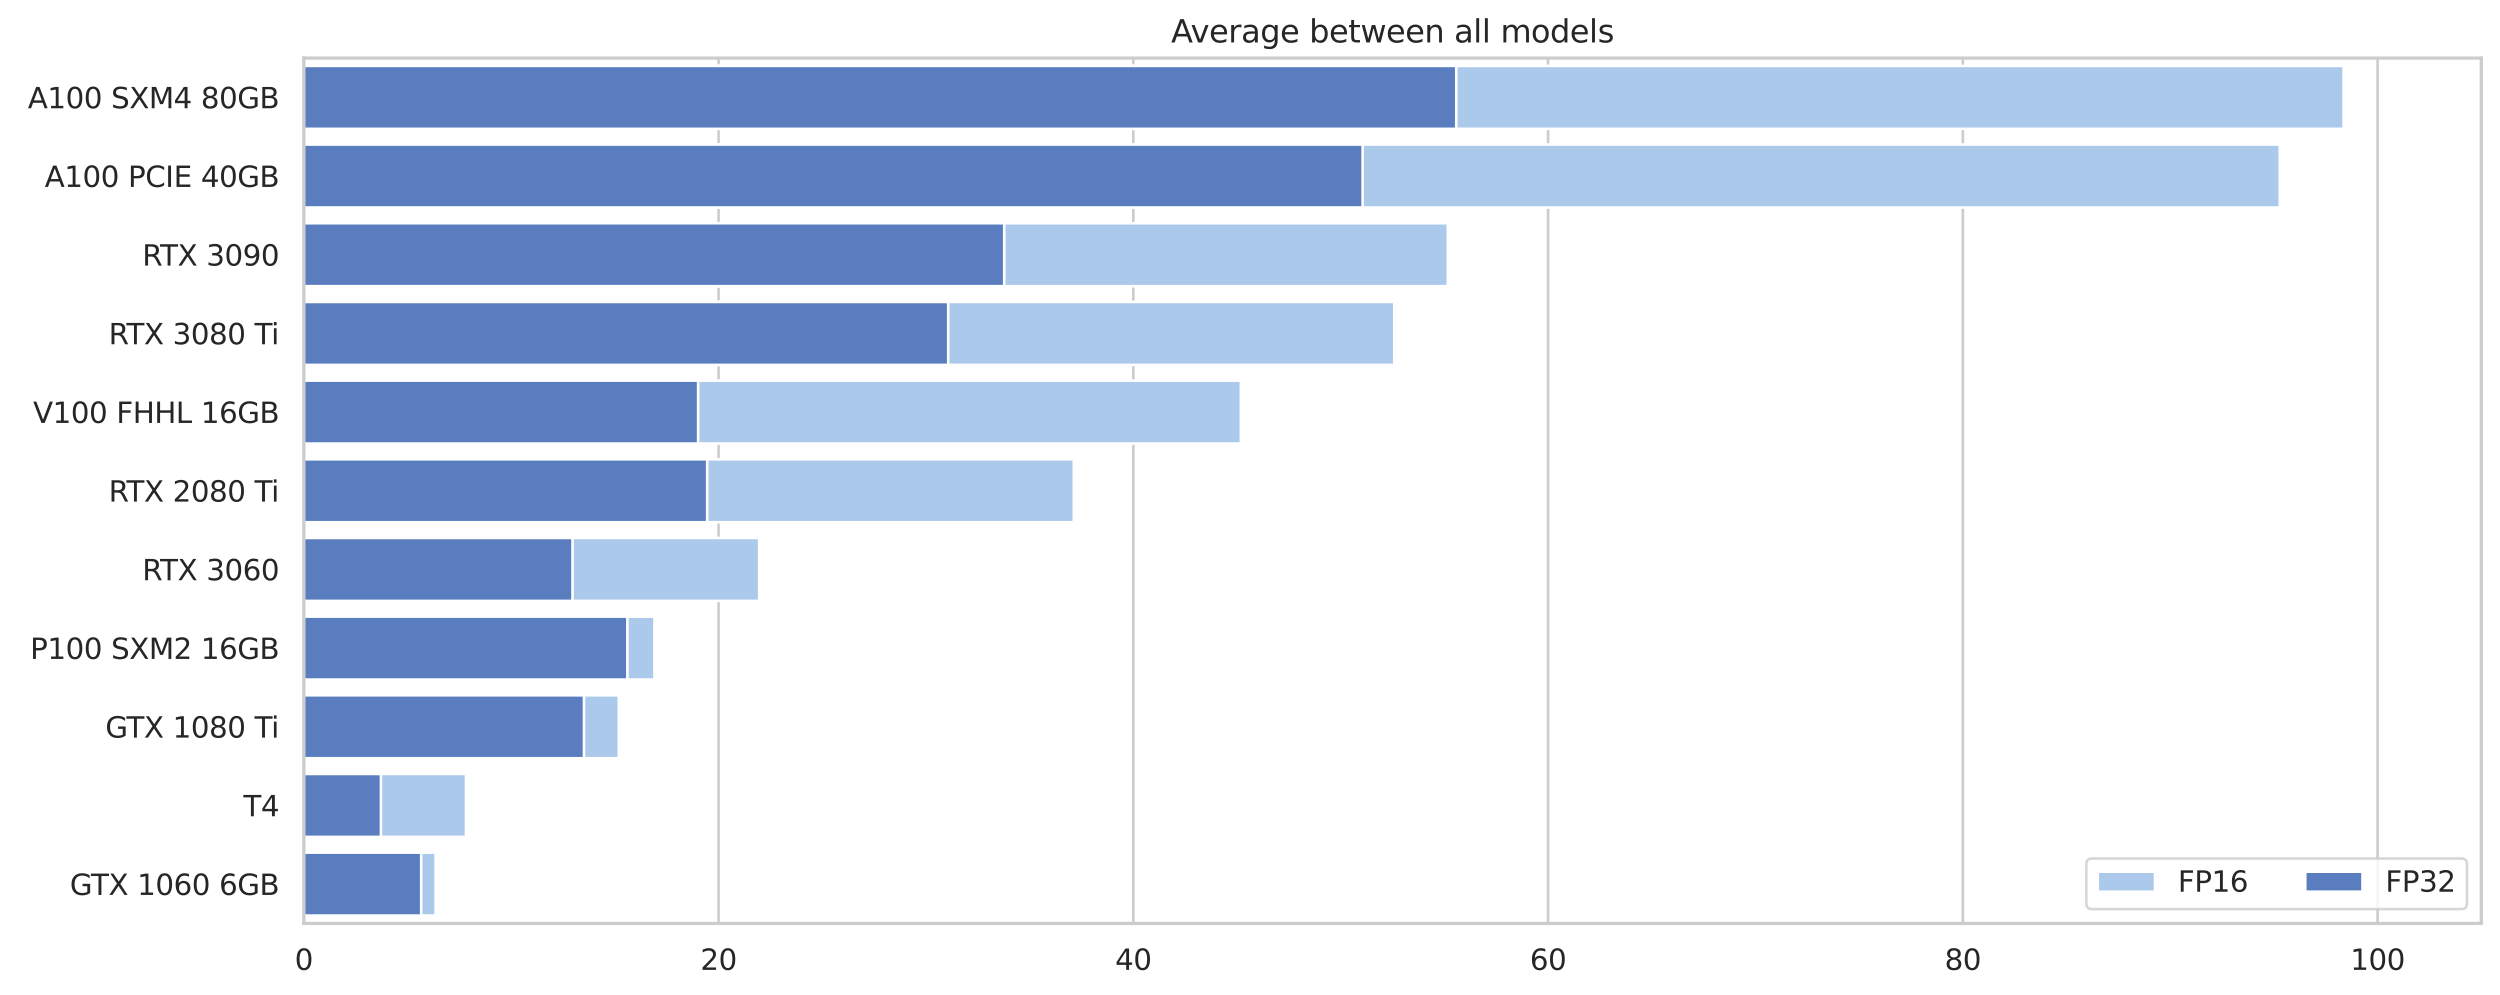 <?xml version="1.0" encoding="utf-8" standalone="no"?>
<!DOCTYPE svg PUBLIC "-//W3C//DTD SVG 1.1//EN"
  "http://www.w3.org/Graphics/SVG/1.1/DTD/svg11.dtd">
<svg xmlns:xlink="http://www.w3.org/1999/xlink" width="960.985pt" height="382.304pt" viewBox="0 0 960.985 382.304" xmlns="http://www.w3.org/2000/svg" version="1.1">
 <defs>
  <style type="text/css">*{stroke-linejoin: round; stroke-linecap: butt}</style>
 </defs>
 <g id="figure_1">
  <g id="patch_1">
   <path d="M 0 382.304 
L 960.985 382.304 
L 960.985 0 
L 0 0 
z
" style="fill: #ffffff"/>
  </g>
  <g id="axes_1">
   <g id="patch_2">
    <path d="M 116.785 354.958 
L 953.785 354.958 
L 953.785 22.318 
L 116.785 22.318 
z
" style="fill: #ffffff"/>
   </g>
   <g id="matplotlib.axis_1">
    <g id="xtick_1">
     <g id="line2d_1">
      <path d="M 116.785 354.958 
L 116.785 22.318 
" clip-path="url(#pb34636411b)" style="fill: none; stroke: #cccccc; stroke-linecap: round"/>
     </g>
     <g id="text_1">
      <!-- 0 -->
      <g style="fill: #262626" transform="translate(113.285 372.816) scale(0.11 -0.11)">
       <defs>
        <path id="DejaVuSans-30" d="M 2034 4250 
Q 1547 4250 1301 3770 
Q 1056 3291 1056 2328 
Q 1056 1369 1301 889 
Q 1547 409 2034 409 
Q 2525 409 2770 889 
Q 3016 1369 3016 2328 
Q 3016 3291 2770 3770 
Q 2525 4250 2034 4250 
z
M 2034 4750 
Q 2819 4750 3233 4129 
Q 3647 3509 3647 2328 
Q 3647 1150 3233 529 
Q 2819 -91 2034 -91 
Q 1250 -91 836 529 
Q 422 1150 422 2328 
Q 422 3509 836 4129 
Q 1250 4750 2034 4750 
z
" transform="scale(0.016)"/>
       </defs>
       <use xlink:href="#DejaVuSans-30"/>
      </g>
     </g>
    </g>
    <g id="xtick_2">
     <g id="line2d_2">
      <path d="M 276.213 354.958 
L 276.213 22.318 
" clip-path="url(#pb34636411b)" style="fill: none; stroke: #cccccc; stroke-linecap: round"/>
     </g>
     <g id="text_2">
      <!-- 20 -->
      <g style="fill: #262626" transform="translate(269.214 372.816) scale(0.11 -0.11)">
       <defs>
        <path id="DejaVuSans-32" d="M 1228 531 
L 3431 531 
L 3431 0 
L 469 0 
L 469 531 
Q 828 903 1448 1529 
Q 2069 2156 2228 2338 
Q 2531 2678 2651 2914 
Q 2772 3150 2772 3378 
Q 2772 3750 2511 3984 
Q 2250 4219 1831 4219 
Q 1534 4219 1204 4116 
Q 875 4013 500 3803 
L 500 4441 
Q 881 4594 1212 4672 
Q 1544 4750 1819 4750 
Q 2544 4750 2975 4387 
Q 3406 4025 3406 3419 
Q 3406 3131 3298 2873 
Q 3191 2616 2906 2266 
Q 2828 2175 2409 1742 
Q 1991 1309 1228 531 
z
" transform="scale(0.016)"/>
       </defs>
       <use xlink:href="#DejaVuSans-32"/>
       <use xlink:href="#DejaVuSans-30" x="63.623"/>
      </g>
     </g>
    </g>
    <g id="xtick_3">
     <g id="line2d_3">
      <path d="M 435.642 354.958 
L 435.642 22.318 
" clip-path="url(#pb34636411b)" style="fill: none; stroke: #cccccc; stroke-linecap: round"/>
     </g>
     <g id="text_3">
      <!-- 40 -->
      <g style="fill: #262626" transform="translate(428.643 372.816) scale(0.11 -0.11)">
       <defs>
        <path id="DejaVuSans-34" d="M 2419 4116 
L 825 1625 
L 2419 1625 
L 2419 4116 
z
M 2253 4666 
L 3047 4666 
L 3047 1625 
L 3713 1625 
L 3713 1100 
L 3047 1100 
L 3047 0 
L 2419 0 
L 2419 1100 
L 313 1100 
L 313 1709 
L 2253 4666 
z
" transform="scale(0.016)"/>
       </defs>
       <use xlink:href="#DejaVuSans-34"/>
       <use xlink:href="#DejaVuSans-30" x="63.623"/>
      </g>
     </g>
    </g>
    <g id="xtick_4">
     <g id="line2d_4">
      <path d="M 595.07 354.958 
L 595.07 22.318 
" clip-path="url(#pb34636411b)" style="fill: none; stroke: #cccccc; stroke-linecap: round"/>
     </g>
     <g id="text_4">
      <!-- 60 -->
      <g style="fill: #262626" transform="translate(588.071 372.816) scale(0.11 -0.11)">
       <defs>
        <path id="DejaVuSans-36" d="M 2113 2584 
Q 1688 2584 1439 2293 
Q 1191 2003 1191 1497 
Q 1191 994 1439 701 
Q 1688 409 2113 409 
Q 2538 409 2786 701 
Q 3034 994 3034 1497 
Q 3034 2003 2786 2293 
Q 2538 2584 2113 2584 
z
M 3366 4563 
L 3366 3988 
Q 3128 4100 2886 4159 
Q 2644 4219 2406 4219 
Q 1781 4219 1451 3797 
Q 1122 3375 1075 2522 
Q 1259 2794 1537 2939 
Q 1816 3084 2150 3084 
Q 2853 3084 3261 2657 
Q 3669 2231 3669 1497 
Q 3669 778 3244 343 
Q 2819 -91 2113 -91 
Q 1303 -91 875 529 
Q 447 1150 447 2328 
Q 447 3434 972 4092 
Q 1497 4750 2381 4750 
Q 2619 4750 2861 4703 
Q 3103 4656 3366 4563 
z
" transform="scale(0.016)"/>
       </defs>
       <use xlink:href="#DejaVuSans-36"/>
       <use xlink:href="#DejaVuSans-30" x="63.623"/>
      </g>
     </g>
    </g>
    <g id="xtick_5">
     <g id="line2d_5">
      <path d="M 754.499 354.958 
L 754.499 22.318 
" clip-path="url(#pb34636411b)" style="fill: none; stroke: #cccccc; stroke-linecap: round"/>
     </g>
     <g id="text_5">
      <!-- 80 -->
      <g style="fill: #262626" transform="translate(747.5 372.816) scale(0.11 -0.11)">
       <defs>
        <path id="DejaVuSans-38" d="M 2034 2216 
Q 1584 2216 1326 1975 
Q 1069 1734 1069 1313 
Q 1069 891 1326 650 
Q 1584 409 2034 409 
Q 2484 409 2743 651 
Q 3003 894 3003 1313 
Q 3003 1734 2745 1975 
Q 2488 2216 2034 2216 
z
M 1403 2484 
Q 997 2584 770 2862 
Q 544 3141 544 3541 
Q 544 4100 942 4425 
Q 1341 4750 2034 4750 
Q 2731 4750 3128 4425 
Q 3525 4100 3525 3541 
Q 3525 3141 3298 2862 
Q 3072 2584 2669 2484 
Q 3125 2378 3379 2068 
Q 3634 1759 3634 1313 
Q 3634 634 3220 271 
Q 2806 -91 2034 -91 
Q 1263 -91 848 271 
Q 434 634 434 1313 
Q 434 1759 690 2068 
Q 947 2378 1403 2484 
z
M 1172 3481 
Q 1172 3119 1398 2916 
Q 1625 2713 2034 2713 
Q 2441 2713 2670 2916 
Q 2900 3119 2900 3481 
Q 2900 3844 2670 4047 
Q 2441 4250 2034 4250 
Q 1625 4250 1398 4047 
Q 1172 3844 1172 3481 
z
" transform="scale(0.016)"/>
       </defs>
       <use xlink:href="#DejaVuSans-38"/>
       <use xlink:href="#DejaVuSans-30" x="63.623"/>
      </g>
     </g>
    </g>
    <g id="xtick_6">
     <g id="line2d_6">
      <path d="M 913.927 354.958 
L 913.927 22.318 
" clip-path="url(#pb34636411b)" style="fill: none; stroke: #cccccc; stroke-linecap: round"/>
     </g>
     <g id="text_6">
      <!-- 100 -->
      <g style="fill: #262626" transform="translate(903.429 372.816) scale(0.11 -0.11)">
       <defs>
        <path id="DejaVuSans-31" d="M 794 531 
L 1825 531 
L 1825 4091 
L 703 3866 
L 703 4441 
L 1819 4666 
L 2450 4666 
L 2450 531 
L 3481 531 
L 3481 0 
L 794 0 
L 794 531 
z
" transform="scale(0.016)"/>
       </defs>
       <use xlink:href="#DejaVuSans-31"/>
       <use xlink:href="#DejaVuSans-30" x="63.623"/>
       <use xlink:href="#DejaVuSans-30" x="127.246"/>
      </g>
     </g>
    </g>
   </g>
   <g id="matplotlib.axis_2">
    <g id="ytick_1">
     <g id="text_7">
      <!--  A100 SXM4 80GB -->
      <g style="fill: #262626" transform="translate(7.2 41.617) scale(0.11 -0.11)">
       <defs>
        <path id="DejaVuSans-20" transform="scale(0.016)"/>
        <path id="DejaVuSans-41" d="M 2188 4044 
L 1331 1722 
L 3047 1722 
L 2188 4044 
z
M 1831 4666 
L 2547 4666 
L 4325 0 
L 3669 0 
L 3244 1197 
L 1141 1197 
L 716 0 
L 50 0 
L 1831 4666 
z
" transform="scale(0.016)"/>
        <path id="DejaVuSans-53" d="M 3425 4513 
L 3425 3897 
Q 3066 4069 2747 4153 
Q 2428 4238 2131 4238 
Q 1616 4238 1336 4038 
Q 1056 3838 1056 3469 
Q 1056 3159 1242 3001 
Q 1428 2844 1947 2747 
L 2328 2669 
Q 3034 2534 3370 2195 
Q 3706 1856 3706 1288 
Q 3706 609 3251 259 
Q 2797 -91 1919 -91 
Q 1588 -91 1214 -16 
Q 841 59 441 206 
L 441 856 
Q 825 641 1194 531 
Q 1563 422 1919 422 
Q 2459 422 2753 634 
Q 3047 847 3047 1241 
Q 3047 1584 2836 1778 
Q 2625 1972 2144 2069 
L 1759 2144 
Q 1053 2284 737 2584 
Q 422 2884 422 3419 
Q 422 4038 858 4394 
Q 1294 4750 2059 4750 
Q 2388 4750 2728 4690 
Q 3069 4631 3425 4513 
z
" transform="scale(0.016)"/>
        <path id="DejaVuSans-58" d="M 403 4666 
L 1081 4666 
L 2241 2931 
L 3406 4666 
L 4084 4666 
L 2584 2425 
L 4184 0 
L 3506 0 
L 2194 1984 
L 872 0 
L 191 0 
L 1856 2491 
L 403 4666 
z
" transform="scale(0.016)"/>
        <path id="DejaVuSans-4d" d="M 628 4666 
L 1569 4666 
L 2759 1491 
L 3956 4666 
L 4897 4666 
L 4897 0 
L 4281 0 
L 4281 4097 
L 3078 897 
L 2444 897 
L 1241 4097 
L 1241 0 
L 628 0 
L 628 4666 
z
" transform="scale(0.016)"/>
        <path id="DejaVuSans-47" d="M 3809 666 
L 3809 1919 
L 2778 1919 
L 2778 2438 
L 4434 2438 
L 4434 434 
Q 4069 175 3628 42 
Q 3188 -91 2688 -91 
Q 1594 -91 976 548 
Q 359 1188 359 2328 
Q 359 3472 976 4111 
Q 1594 4750 2688 4750 
Q 3144 4750 3555 4637 
Q 3966 4525 4313 4306 
L 4313 3634 
Q 3963 3931 3569 4081 
Q 3175 4231 2741 4231 
Q 1884 4231 1454 3753 
Q 1025 3275 1025 2328 
Q 1025 1384 1454 906 
Q 1884 428 2741 428 
Q 3075 428 3337 486 
Q 3600 544 3809 666 
z
" transform="scale(0.016)"/>
        <path id="DejaVuSans-42" d="M 1259 2228 
L 1259 519 
L 2272 519 
Q 2781 519 3026 730 
Q 3272 941 3272 1375 
Q 3272 1813 3026 2020 
Q 2781 2228 2272 2228 
L 1259 2228 
z
M 1259 4147 
L 1259 2741 
L 2194 2741 
Q 2656 2741 2882 2914 
Q 3109 3088 3109 3444 
Q 3109 3797 2882 3972 
Q 2656 4147 2194 4147 
L 1259 4147 
z
M 628 4666 
L 2241 4666 
Q 2963 4666 3353 4366 
Q 3744 4066 3744 3513 
Q 3744 3084 3544 2831 
Q 3344 2578 2956 2516 
Q 3422 2416 3680 2098 
Q 3938 1781 3938 1306 
Q 3938 681 3513 340 
Q 3088 0 2303 0 
L 628 0 
L 628 4666 
z
" transform="scale(0.016)"/>
       </defs>
       <use xlink:href="#DejaVuSans-20"/>
       <use xlink:href="#DejaVuSans-41" x="31.787"/>
       <use xlink:href="#DejaVuSans-31" x="100.195"/>
       <use xlink:href="#DejaVuSans-30" x="163.818"/>
       <use xlink:href="#DejaVuSans-30" x="227.441"/>
       <use xlink:href="#DejaVuSans-20" x="291.064"/>
       <use xlink:href="#DejaVuSans-53" x="322.852"/>
       <use xlink:href="#DejaVuSans-58" x="386.328"/>
       <use xlink:href="#DejaVuSans-4d" x="454.834"/>
       <use xlink:href="#DejaVuSans-34" x="541.113"/>
       <use xlink:href="#DejaVuSans-20" x="604.736"/>
       <use xlink:href="#DejaVuSans-38" x="636.523"/>
       <use xlink:href="#DejaVuSans-30" x="700.146"/>
       <use xlink:href="#DejaVuSans-47" x="763.77"/>
       <use xlink:href="#DejaVuSans-42" x="841.26"/>
      </g>
     </g>
    </g>
    <g id="ytick_2">
     <g id="text_8">
      <!--  A100 PCIE 40GB -->
      <g style="fill: #262626" transform="translate(13.699 71.857) scale(0.11 -0.11)">
       <defs>
        <path id="DejaVuSans-50" d="M 1259 4147 
L 1259 2394 
L 2053 2394 
Q 2494 2394 2734 2622 
Q 2975 2850 2975 3272 
Q 2975 3691 2734 3919 
Q 2494 4147 2053 4147 
L 1259 4147 
z
M 628 4666 
L 2053 4666 
Q 2838 4666 3239 4311 
Q 3641 3956 3641 3272 
Q 3641 2581 3239 2228 
Q 2838 1875 2053 1875 
L 1259 1875 
L 1259 0 
L 628 0 
L 628 4666 
z
" transform="scale(0.016)"/>
        <path id="DejaVuSans-43" d="M 4122 4306 
L 4122 3641 
Q 3803 3938 3442 4084 
Q 3081 4231 2675 4231 
Q 1875 4231 1450 3742 
Q 1025 3253 1025 2328 
Q 1025 1406 1450 917 
Q 1875 428 2675 428 
Q 3081 428 3442 575 
Q 3803 722 4122 1019 
L 4122 359 
Q 3791 134 3420 21 
Q 3050 -91 2638 -91 
Q 1578 -91 968 557 
Q 359 1206 359 2328 
Q 359 3453 968 4101 
Q 1578 4750 2638 4750 
Q 3056 4750 3426 4639 
Q 3797 4528 4122 4306 
z
" transform="scale(0.016)"/>
        <path id="DejaVuSans-49" d="M 628 4666 
L 1259 4666 
L 1259 0 
L 628 0 
L 628 4666 
z
" transform="scale(0.016)"/>
        <path id="DejaVuSans-45" d="M 628 4666 
L 3578 4666 
L 3578 4134 
L 1259 4134 
L 1259 2753 
L 3481 2753 
L 3481 2222 
L 1259 2222 
L 1259 531 
L 3634 531 
L 3634 0 
L 628 0 
L 628 4666 
z
" transform="scale(0.016)"/>
       </defs>
       <use xlink:href="#DejaVuSans-20"/>
       <use xlink:href="#DejaVuSans-41" x="31.787"/>
       <use xlink:href="#DejaVuSans-31" x="100.195"/>
       <use xlink:href="#DejaVuSans-30" x="163.818"/>
       <use xlink:href="#DejaVuSans-30" x="227.441"/>
       <use xlink:href="#DejaVuSans-20" x="291.064"/>
       <use xlink:href="#DejaVuSans-50" x="322.852"/>
       <use xlink:href="#DejaVuSans-43" x="383.154"/>
       <use xlink:href="#DejaVuSans-49" x="452.979"/>
       <use xlink:href="#DejaVuSans-45" x="482.471"/>
       <use xlink:href="#DejaVuSans-20" x="545.654"/>
       <use xlink:href="#DejaVuSans-34" x="577.441"/>
       <use xlink:href="#DejaVuSans-30" x="641.064"/>
       <use xlink:href="#DejaVuSans-47" x="704.688"/>
       <use xlink:href="#DejaVuSans-42" x="782.178"/>
      </g>
     </g>
    </g>
    <g id="ytick_3">
     <g id="text_9">
      <!--   RTX 3090 -->
      <g style="fill: #262626" transform="translate(47.702 102.097) scale(0.11 -0.11)">
       <defs>
        <path id="DejaVuSans-52" d="M 2841 2188 
Q 3044 2119 3236 1894 
Q 3428 1669 3622 1275 
L 4263 0 
L 3584 0 
L 2988 1197 
Q 2756 1666 2539 1819 
Q 2322 1972 1947 1972 
L 1259 1972 
L 1259 0 
L 628 0 
L 628 4666 
L 2053 4666 
Q 2853 4666 3247 4331 
Q 3641 3997 3641 3322 
Q 3641 2881 3436 2590 
Q 3231 2300 2841 2188 
z
M 1259 4147 
L 1259 2491 
L 2053 2491 
Q 2509 2491 2742 2702 
Q 2975 2913 2975 3322 
Q 2975 3731 2742 3939 
Q 2509 4147 2053 4147 
L 1259 4147 
z
" transform="scale(0.016)"/>
        <path id="DejaVuSans-54" d="M -19 4666 
L 3928 4666 
L 3928 4134 
L 2272 4134 
L 2272 0 
L 1638 0 
L 1638 4134 
L -19 4134 
L -19 4666 
z
" transform="scale(0.016)"/>
        <path id="DejaVuSans-33" d="M 2597 2516 
Q 3050 2419 3304 2112 
Q 3559 1806 3559 1356 
Q 3559 666 3084 287 
Q 2609 -91 1734 -91 
Q 1441 -91 1130 -33 
Q 819 25 488 141 
L 488 750 
Q 750 597 1062 519 
Q 1375 441 1716 441 
Q 2309 441 2620 675 
Q 2931 909 2931 1356 
Q 2931 1769 2642 2001 
Q 2353 2234 1838 2234 
L 1294 2234 
L 1294 2753 
L 1863 2753 
Q 2328 2753 2575 2939 
Q 2822 3125 2822 3475 
Q 2822 3834 2567 4026 
Q 2313 4219 1838 4219 
Q 1578 4219 1281 4162 
Q 984 4106 628 3988 
L 628 4550 
Q 988 4650 1302 4700 
Q 1616 4750 1894 4750 
Q 2613 4750 3031 4423 
Q 3450 4097 3450 3541 
Q 3450 3153 3228 2886 
Q 3006 2619 2597 2516 
z
" transform="scale(0.016)"/>
        <path id="DejaVuSans-39" d="M 703 97 
L 703 672 
Q 941 559 1184 500 
Q 1428 441 1663 441 
Q 2288 441 2617 861 
Q 2947 1281 2994 2138 
Q 2813 1869 2534 1725 
Q 2256 1581 1919 1581 
Q 1219 1581 811 2004 
Q 403 2428 403 3163 
Q 403 3881 828 4315 
Q 1253 4750 1959 4750 
Q 2769 4750 3195 4129 
Q 3622 3509 3622 2328 
Q 3622 1225 3098 567 
Q 2575 -91 1691 -91 
Q 1453 -91 1209 -44 
Q 966 3 703 97 
z
M 1959 2075 
Q 2384 2075 2632 2365 
Q 2881 2656 2881 3163 
Q 2881 3666 2632 3958 
Q 2384 4250 1959 4250 
Q 1534 4250 1286 3958 
Q 1038 3666 1038 3163 
Q 1038 2656 1286 2365 
Q 1534 2075 1959 2075 
z
" transform="scale(0.016)"/>
       </defs>
       <use xlink:href="#DejaVuSans-20"/>
       <use xlink:href="#DejaVuSans-20" x="31.787"/>
       <use xlink:href="#DejaVuSans-52" x="63.574"/>
       <use xlink:href="#DejaVuSans-54" x="125.807"/>
       <use xlink:href="#DejaVuSans-58" x="186.891"/>
       <use xlink:href="#DejaVuSans-20" x="255.396"/>
       <use xlink:href="#DejaVuSans-33" x="287.184"/>
       <use xlink:href="#DejaVuSans-30" x="350.807"/>
       <use xlink:href="#DejaVuSans-39" x="414.43"/>
       <use xlink:href="#DejaVuSans-30" x="478.053"/>
      </g>
     </g>
    </g>
    <g id="ytick_4">
     <g id="text_10">
      <!--   RTX 3080 Ti -->
      <g style="fill: #262626" transform="translate(34.776 132.337) scale(0.11 -0.11)">
       <defs>
        <path id="DejaVuSans-69" d="M 603 3500 
L 1178 3500 
L 1178 0 
L 603 0 
L 603 3500 
z
M 603 4863 
L 1178 4863 
L 1178 4134 
L 603 4134 
L 603 4863 
z
" transform="scale(0.016)"/>
       </defs>
       <use xlink:href="#DejaVuSans-20"/>
       <use xlink:href="#DejaVuSans-20" x="31.787"/>
       <use xlink:href="#DejaVuSans-52" x="63.574"/>
       <use xlink:href="#DejaVuSans-54" x="125.807"/>
       <use xlink:href="#DejaVuSans-58" x="186.891"/>
       <use xlink:href="#DejaVuSans-20" x="255.396"/>
       <use xlink:href="#DejaVuSans-33" x="287.184"/>
       <use xlink:href="#DejaVuSans-30" x="350.807"/>
       <use xlink:href="#DejaVuSans-38" x="414.43"/>
       <use xlink:href="#DejaVuSans-30" x="478.053"/>
       <use xlink:href="#DejaVuSans-20" x="541.676"/>
       <use xlink:href="#DejaVuSans-54" x="573.463"/>
       <use xlink:href="#DejaVuSans-69" x="631.422"/>
      </g>
     </g>
    </g>
    <g id="ytick_5">
     <g id="text_11">
      <!--  V100 FHHL 16GB -->
      <g style="fill: #262626" transform="translate(9.207 162.577) scale(0.11 -0.11)">
       <defs>
        <path id="DejaVuSans-56" d="M 1831 0 
L 50 4666 
L 709 4666 
L 2188 738 
L 3669 4666 
L 4325 4666 
L 2547 0 
L 1831 0 
z
" transform="scale(0.016)"/>
        <path id="DejaVuSans-46" d="M 628 4666 
L 3309 4666 
L 3309 4134 
L 1259 4134 
L 1259 2759 
L 3109 2759 
L 3109 2228 
L 1259 2228 
L 1259 0 
L 628 0 
L 628 4666 
z
" transform="scale(0.016)"/>
        <path id="DejaVuSans-48" d="M 628 4666 
L 1259 4666 
L 1259 2753 
L 3553 2753 
L 3553 4666 
L 4184 4666 
L 4184 0 
L 3553 0 
L 3553 2222 
L 1259 2222 
L 1259 0 
L 628 0 
L 628 4666 
z
" transform="scale(0.016)"/>
        <path id="DejaVuSans-4c" d="M 628 4666 
L 1259 4666 
L 1259 531 
L 3531 531 
L 3531 0 
L 628 0 
L 628 4666 
z
" transform="scale(0.016)"/>
       </defs>
       <use xlink:href="#DejaVuSans-20"/>
       <use xlink:href="#DejaVuSans-56" x="31.787"/>
       <use xlink:href="#DejaVuSans-31" x="100.195"/>
       <use xlink:href="#DejaVuSans-30" x="163.818"/>
       <use xlink:href="#DejaVuSans-30" x="227.441"/>
       <use xlink:href="#DejaVuSans-20" x="291.064"/>
       <use xlink:href="#DejaVuSans-46" x="322.852"/>
       <use xlink:href="#DejaVuSans-48" x="380.371"/>
       <use xlink:href="#DejaVuSans-48" x="455.566"/>
       <use xlink:href="#DejaVuSans-4c" x="530.762"/>
       <use xlink:href="#DejaVuSans-20" x="586.475"/>
       <use xlink:href="#DejaVuSans-31" x="618.262"/>
       <use xlink:href="#DejaVuSans-36" x="681.885"/>
       <use xlink:href="#DejaVuSans-47" x="745.508"/>
       <use xlink:href="#DejaVuSans-42" x="822.998"/>
      </g>
     </g>
    </g>
    <g id="ytick_6">
     <g id="text_12">
      <!--   RTX 2080 Ti -->
      <g style="fill: #262626" transform="translate(34.776 192.817) scale(0.11 -0.11)">
       <use xlink:href="#DejaVuSans-20"/>
       <use xlink:href="#DejaVuSans-20" x="31.787"/>
       <use xlink:href="#DejaVuSans-52" x="63.574"/>
       <use xlink:href="#DejaVuSans-54" x="125.807"/>
       <use xlink:href="#DejaVuSans-58" x="186.891"/>
       <use xlink:href="#DejaVuSans-20" x="255.396"/>
       <use xlink:href="#DejaVuSans-32" x="287.184"/>
       <use xlink:href="#DejaVuSans-30" x="350.807"/>
       <use xlink:href="#DejaVuSans-38" x="414.43"/>
       <use xlink:href="#DejaVuSans-30" x="478.053"/>
       <use xlink:href="#DejaVuSans-20" x="541.676"/>
       <use xlink:href="#DejaVuSans-54" x="573.463"/>
       <use xlink:href="#DejaVuSans-69" x="631.422"/>
      </g>
     </g>
    </g>
    <g id="ytick_7">
     <g id="text_13">
      <!--   RTX 3060 -->
      <g style="fill: #262626" transform="translate(47.702 223.057) scale(0.11 -0.11)">
       <use xlink:href="#DejaVuSans-20"/>
       <use xlink:href="#DejaVuSans-20" x="31.787"/>
       <use xlink:href="#DejaVuSans-52" x="63.574"/>
       <use xlink:href="#DejaVuSans-54" x="125.807"/>
       <use xlink:href="#DejaVuSans-58" x="186.891"/>
       <use xlink:href="#DejaVuSans-20" x="255.396"/>
       <use xlink:href="#DejaVuSans-33" x="287.184"/>
       <use xlink:href="#DejaVuSans-30" x="350.807"/>
       <use xlink:href="#DejaVuSans-36" x="414.43"/>
       <use xlink:href="#DejaVuSans-30" x="478.053"/>
      </g>
     </g>
    </g>
    <g id="ytick_8">
     <g id="text_14">
      <!--  P100 SXM2 16GB -->
      <g style="fill: #262626" transform="translate(8.092 253.297) scale(0.11 -0.11)">
       <use xlink:href="#DejaVuSans-20"/>
       <use xlink:href="#DejaVuSans-50" x="31.787"/>
       <use xlink:href="#DejaVuSans-31" x="92.09"/>
       <use xlink:href="#DejaVuSans-30" x="155.713"/>
       <use xlink:href="#DejaVuSans-30" x="219.336"/>
       <use xlink:href="#DejaVuSans-20" x="282.959"/>
       <use xlink:href="#DejaVuSans-53" x="314.746"/>
       <use xlink:href="#DejaVuSans-58" x="378.223"/>
       <use xlink:href="#DejaVuSans-4d" x="446.729"/>
       <use xlink:href="#DejaVuSans-32" x="533.008"/>
       <use xlink:href="#DejaVuSans-20" x="596.631"/>
       <use xlink:href="#DejaVuSans-31" x="628.418"/>
       <use xlink:href="#DejaVuSans-36" x="692.041"/>
       <use xlink:href="#DejaVuSans-47" x="755.664"/>
       <use xlink:href="#DejaVuSans-42" x="833.154"/>
      </g>
     </g>
    </g>
    <g id="ytick_9">
     <g id="text_15">
      <!--   GTX 1080 Ti -->
      <g style="fill: #262626" transform="translate(33.497 283.537) scale(0.11 -0.11)">
       <use xlink:href="#DejaVuSans-20"/>
       <use xlink:href="#DejaVuSans-20" x="31.787"/>
       <use xlink:href="#DejaVuSans-47" x="63.574"/>
       <use xlink:href="#DejaVuSans-54" x="137.439"/>
       <use xlink:href="#DejaVuSans-58" x="198.523"/>
       <use xlink:href="#DejaVuSans-20" x="267.029"/>
       <use xlink:href="#DejaVuSans-31" x="298.816"/>
       <use xlink:href="#DejaVuSans-30" x="362.439"/>
       <use xlink:href="#DejaVuSans-38" x="426.062"/>
       <use xlink:href="#DejaVuSans-30" x="489.686"/>
       <use xlink:href="#DejaVuSans-20" x="553.309"/>
       <use xlink:href="#DejaVuSans-54" x="585.096"/>
       <use xlink:href="#DejaVuSans-69" x="643.055"/>
      </g>
     </g>
    </g>
    <g id="ytick_10">
     <g id="text_16">
      <!--  T4 -->
      <g style="fill: #262626" transform="translate(90.071 313.777) scale(0.11 -0.11)">
       <use xlink:href="#DejaVuSans-20"/>
       <use xlink:href="#DejaVuSans-54" x="31.787"/>
       <use xlink:href="#DejaVuSans-34" x="92.871"/>
      </g>
     </g>
    </g>
    <g id="ytick_11">
     <g id="text_17">
      <!--   GTX 1060 6GB -->
      <g style="fill: #262626" transform="translate(19.859 344.017) scale(0.11 -0.11)">
       <use xlink:href="#DejaVuSans-20"/>
       <use xlink:href="#DejaVuSans-20" x="31.787"/>
       <use xlink:href="#DejaVuSans-47" x="63.574"/>
       <use xlink:href="#DejaVuSans-54" x="137.439"/>
       <use xlink:href="#DejaVuSans-58" x="198.523"/>
       <use xlink:href="#DejaVuSans-20" x="267.029"/>
       <use xlink:href="#DejaVuSans-31" x="298.816"/>
       <use xlink:href="#DejaVuSans-30" x="362.439"/>
       <use xlink:href="#DejaVuSans-36" x="426.062"/>
       <use xlink:href="#DejaVuSans-30" x="489.686"/>
       <use xlink:href="#DejaVuSans-20" x="553.309"/>
       <use xlink:href="#DejaVuSans-36" x="585.096"/>
       <use xlink:href="#DejaVuSans-47" x="648.719"/>
       <use xlink:href="#DejaVuSans-42" x="726.209"/>
      </g>
     </g>
    </g>
   </g>
   <g id="patch_3">
    <path d="M 116.785 25.342 
L 900.864 25.342 
L 900.864 49.534 
L 116.785 49.534 
z
" clip-path="url(#pb34636411b)" style="fill: #abc9ea; stroke: #ffffff; stroke-linejoin: miter"/>
   </g>
   <g id="patch_4">
    <path d="M 116.785 55.582 
L 876.337 55.582 
L 876.337 79.774 
L 116.785 79.774 
z
" clip-path="url(#pb34636411b)" style="fill: #abc9ea; stroke: #ffffff; stroke-linejoin: miter"/>
   </g>
   <g id="patch_5">
    <path d="M 116.785 85.822 
L 556.545 85.822 
L 556.545 110.014 
L 116.785 110.014 
z
" clip-path="url(#pb34636411b)" style="fill: #abc9ea; stroke: #ffffff; stroke-linejoin: miter"/>
   </g>
   <g id="patch_6">
    <path d="M 116.785 116.062 
L 535.943 116.062 
L 535.943 140.254 
L 116.785 140.254 
z
" clip-path="url(#pb34636411b)" style="fill: #abc9ea; stroke: #ffffff; stroke-linejoin: miter"/>
   </g>
   <g id="patch_7">
    <path d="M 116.785 146.302 
L 476.985 146.302 
L 476.985 170.494 
L 116.785 170.494 
z
" clip-path="url(#pb34636411b)" style="fill: #abc9ea; stroke: #ffffff; stroke-linejoin: miter"/>
   </g>
   <g id="patch_8">
    <path d="M 116.785 176.542 
L 412.767 176.542 
L 412.767 200.734 
L 116.785 200.734 
z
" clip-path="url(#pb34636411b)" style="fill: #abc9ea; stroke: #ffffff; stroke-linejoin: miter"/>
   </g>
   <g id="patch_9">
    <path d="M 116.785 206.782 
L 291.815 206.782 
L 291.815 230.974 
L 116.785 230.974 
z
" clip-path="url(#pb34636411b)" style="fill: #abc9ea; stroke: #ffffff; stroke-linejoin: miter"/>
   </g>
   <g id="patch_10">
    <path d="M 116.785 237.022 
L 251.558 237.022 
L 251.558 261.214 
L 116.785 261.214 
z
" clip-path="url(#pb34636411b)" style="fill: #abc9ea; stroke: #ffffff; stroke-linejoin: miter"/>
   </g>
   <g id="patch_11">
    <path d="M 116.785 267.262 
L 237.864 267.262 
L 237.864 291.454 
L 116.785 291.454 
z
" clip-path="url(#pb34636411b)" style="fill: #abc9ea; stroke: #ffffff; stroke-linejoin: miter"/>
   </g>
   <g id="patch_12">
    <path d="M 116.785 297.502 
L 179.126 297.502 
L 179.126 321.694 
L 116.785 321.694 
z
" clip-path="url(#pb34636411b)" style="fill: #abc9ea; stroke: #ffffff; stroke-linejoin: miter"/>
   </g>
   <g id="patch_13">
    <path d="M 116.785 327.742 
L 167.467 327.742 
L 167.467 351.934 
L 116.785 351.934 
z
" clip-path="url(#pb34636411b)" style="fill: #abc9ea; stroke: #ffffff; stroke-linejoin: miter"/>
   </g>
   <g id="patch_14">
    <path d="M 116.785 25.342 
L 559.777 25.342 
L 559.777 49.534 
L 116.785 49.534 
z
" clip-path="url(#pb34636411b)" style="fill: #597dbf; stroke: #ffffff; stroke-linejoin: miter"/>
   </g>
   <g id="patch_15">
    <path d="M 116.785 55.582 
L 523.786 55.582 
L 523.786 79.774 
L 116.785 79.774 
z
" clip-path="url(#pb34636411b)" style="fill: #597dbf; stroke: #ffffff; stroke-linejoin: miter"/>
   </g>
   <g id="patch_16">
    <path d="M 116.785 85.822 
L 386.014 85.822 
L 386.014 110.014 
L 116.785 110.014 
z
" clip-path="url(#pb34636411b)" style="fill: #597dbf; stroke: #ffffff; stroke-linejoin: miter"/>
   </g>
   <g id="patch_17">
    <path d="M 116.785 116.062 
L 364.483 116.062 
L 364.483 140.254 
L 116.785 140.254 
z
" clip-path="url(#pb34636411b)" style="fill: #597dbf; stroke: #ffffff; stroke-linejoin: miter"/>
   </g>
   <g id="patch_18">
    <path d="M 116.785 146.302 
L 268.349 146.302 
L 268.349 170.494 
L 116.785 170.494 
z
" clip-path="url(#pb34636411b)" style="fill: #597dbf; stroke: #ffffff; stroke-linejoin: miter"/>
   </g>
   <g id="patch_19">
    <path d="M 116.785 176.542 
L 271.833 176.542 
L 271.833 200.734 
L 116.785 200.734 
z
" clip-path="url(#pb34636411b)" style="fill: #597dbf; stroke: #ffffff; stroke-linejoin: miter"/>
   </g>
   <g id="patch_20">
    <path d="M 116.785 206.782 
L 220.067 206.782 
L 220.067 230.974 
L 116.785 230.974 
z
" clip-path="url(#pb34636411b)" style="fill: #597dbf; stroke: #ffffff; stroke-linejoin: miter"/>
   </g>
   <g id="patch_21">
    <path d="M 116.785 237.022 
L 241.152 237.022 
L 241.152 261.214 
L 116.785 261.214 
z
" clip-path="url(#pb34636411b)" style="fill: #597dbf; stroke: #ffffff; stroke-linejoin: miter"/>
   </g>
   <g id="patch_22">
    <path d="M 116.785 267.262 
L 224.482 267.262 
L 224.482 291.454 
L 116.785 291.454 
z
" clip-path="url(#pb34636411b)" style="fill: #597dbf; stroke: #ffffff; stroke-linejoin: miter"/>
   </g>
   <g id="patch_23">
    <path d="M 116.785 297.502 
L 146.42 297.502 
L 146.42 321.694 
L 116.785 321.694 
z
" clip-path="url(#pb34636411b)" style="fill: #597dbf; stroke: #ffffff; stroke-linejoin: miter"/>
   </g>
   <g id="patch_24">
    <path d="M 116.785 327.742 
L 161.894 327.742 
L 161.894 351.934 
L 116.785 351.934 
z
" clip-path="url(#pb34636411b)" style="fill: #597dbf; stroke: #ffffff; stroke-linejoin: miter"/>
   </g>
   <g id="line2d_7">
    <path d="M 874.737 37.438 
L 913.927 37.438 
" clip-path="url(#pb34636411b)" style="fill: none"/>
   </g>
   <g id="line2d_8">
    <path d="M 817.363 67.678 
L 908.525 67.678 
" clip-path="url(#pb34636411b)" style="fill: none"/>
   </g>
   <g id="line2d_9">
    <path d="M 414.666 97.918 
L 651.638 97.918 
" clip-path="url(#pb34636411b)" style="fill: none"/>
   </g>
   <g id="line2d_10">
    <path d="M 415.717 128.158 
L 620.584 128.158 
" clip-path="url(#pb34636411b)" style="fill: none"/>
   </g>
   <g id="line2d_11">
    <path d="M 376.642 158.398 
L 548.919 158.398 
" clip-path="url(#pb34636411b)" style="fill: none"/>
   </g>
   <g id="line2d_12">
    <path d="M 305.022 188.638 
L 486.133 188.638 
" clip-path="url(#pb34636411b)" style="fill: none"/>
   </g>
   <g id="line2d_13">
    <path d="M 235.426 218.878 
L 330.585 218.878 
" clip-path="url(#pb34636411b)" style="fill: none"/>
   </g>
   <g id="line2d_14">
    <path d="M 225.989 249.118 
L 270.233 249.118 
" clip-path="url(#pb34636411b)" style="fill: none"/>
   </g>
   <g id="line2d_15">
    <path d="M 206.722 279.358 
L 254.561 279.358 
" clip-path="url(#pb34636411b)" style="fill: none"/>
   </g>
   <g id="line2d_16">
    <path d="M 160.32 309.598 
L 191.135 309.598 
" clip-path="url(#pb34636411b)" style="fill: none"/>
   </g>
   <g id="line2d_17">
    <path d="M 153.147 339.838 
L 174.771 339.838 
" clip-path="url(#pb34636411b)" style="fill: none"/>
   </g>
   <g id="line2d_18">
    <path d="M 459.205 37.438 
L 639.912 37.438 
" clip-path="url(#pb34636411b)" style="fill: none"/>
   </g>
   <g id="line2d_19">
    <path d="M 442.333 67.678 
L 603.719 67.678 
" clip-path="url(#pb34636411b)" style="fill: none"/>
   </g>
   <g id="line2d_20">
    <path d="M 336.448 97.918 
L 423.914 97.918 
" clip-path="url(#pb34636411b)" style="fill: none"/>
   </g>
   <g id="line2d_21">
    <path d="M 314.17 128.158 
L 417.981 128.158 
" clip-path="url(#pb34636411b)" style="fill: none"/>
   </g>
   <g id="line2d_22">
    <path d="M 234.767 158.398 
L 304.579 158.398 
" clip-path="url(#pb34636411b)" style="fill: none"/>
   </g>
   <g id="line2d_23">
    <path d="M 233.988 188.638 
L 321.441 188.638 
" clip-path="url(#pb34636411b)" style="fill: none"/>
   </g>
   <g id="line2d_24">
    <path d="M 206.743 218.878 
L 240.111 218.878 
" clip-path="url(#pb34636411b)" style="fill: none"/>
   </g>
   <g id="line2d_25">
    <path d="M 219.946 249.118 
L 260.128 249.118 
" clip-path="url(#pb34636411b)" style="fill: none"/>
   </g>
   <g id="line2d_26">
    <path d="M 203.161 279.358 
L 240.318 279.358 
" clip-path="url(#pb34636411b)" style="fill: none"/>
   </g>
   <g id="line2d_27">
    <path d="M 140.502 309.598 
L 155.449 309.598 
" clip-path="url(#pb34636411b)" style="fill: none"/>
   </g>
   <g id="line2d_28">
    <path d="M 152.315 339.838 
L 173.589 339.838 
" clip-path="url(#pb34636411b)" style="fill: none"/>
   </g>
   <g id="patch_25">
    <path d="M 116.785 354.958 
L 116.785 22.318 
" style="fill: none; stroke: #cccccc; stroke-width: 1.25; stroke-linejoin: miter; stroke-linecap: square"/>
   </g>
   <g id="patch_26">
    <path d="M 953.785 354.958 
L 953.785 22.318 
" style="fill: none; stroke: #cccccc; stroke-width: 1.25; stroke-linejoin: miter; stroke-linecap: square"/>
   </g>
   <g id="patch_27">
    <path d="M 116.785 354.958 
L 953.785 354.958 
" style="fill: none; stroke: #cccccc; stroke-width: 1.25; stroke-linejoin: miter; stroke-linecap: square"/>
   </g>
   <g id="patch_28">
    <path d="M 116.785 22.318 
L 953.785 22.318 
" style="fill: none; stroke: #cccccc; stroke-width: 1.25; stroke-linejoin: miter; stroke-linecap: square"/>
   </g>
   <g id="text_18">
    <!-- Average between all models -->
    <g style="fill: #262626" transform="translate(450.159 16.318) scale(0.12 -0.12)">
     <defs>
      <path id="DejaVuSans-76" d="M 191 3500 
L 800 3500 
L 1894 563 
L 2988 3500 
L 3597 3500 
L 2284 0 
L 1503 0 
L 191 3500 
z
" transform="scale(0.016)"/>
      <path id="DejaVuSans-65" d="M 3597 1894 
L 3597 1613 
L 953 1613 
Q 991 1019 1311 708 
Q 1631 397 2203 397 
Q 2534 397 2845 478 
Q 3156 559 3463 722 
L 3463 178 
Q 3153 47 2828 -22 
Q 2503 -91 2169 -91 
Q 1331 -91 842 396 
Q 353 884 353 1716 
Q 353 2575 817 3079 
Q 1281 3584 2069 3584 
Q 2775 3584 3186 3129 
Q 3597 2675 3597 1894 
z
M 3022 2063 
Q 3016 2534 2758 2815 
Q 2500 3097 2075 3097 
Q 1594 3097 1305 2825 
Q 1016 2553 972 2059 
L 3022 2063 
z
" transform="scale(0.016)"/>
      <path id="DejaVuSans-72" d="M 2631 2963 
Q 2534 3019 2420 3045 
Q 2306 3072 2169 3072 
Q 1681 3072 1420 2755 
Q 1159 2438 1159 1844 
L 1159 0 
L 581 0 
L 581 3500 
L 1159 3500 
L 1159 2956 
Q 1341 3275 1631 3429 
Q 1922 3584 2338 3584 
Q 2397 3584 2469 3576 
Q 2541 3569 2628 3553 
L 2631 2963 
z
" transform="scale(0.016)"/>
      <path id="DejaVuSans-61" d="M 2194 1759 
Q 1497 1759 1228 1600 
Q 959 1441 959 1056 
Q 959 750 1161 570 
Q 1363 391 1709 391 
Q 2188 391 2477 730 
Q 2766 1069 2766 1631 
L 2766 1759 
L 2194 1759 
z
M 3341 1997 
L 3341 0 
L 2766 0 
L 2766 531 
Q 2569 213 2275 61 
Q 1981 -91 1556 -91 
Q 1019 -91 701 211 
Q 384 513 384 1019 
Q 384 1609 779 1909 
Q 1175 2209 1959 2209 
L 2766 2209 
L 2766 2266 
Q 2766 2663 2505 2880 
Q 2244 3097 1772 3097 
Q 1472 3097 1187 3025 
Q 903 2953 641 2809 
L 641 3341 
Q 956 3463 1253 3523 
Q 1550 3584 1831 3584 
Q 2591 3584 2966 3190 
Q 3341 2797 3341 1997 
z
" transform="scale(0.016)"/>
      <path id="DejaVuSans-67" d="M 2906 1791 
Q 2906 2416 2648 2759 
Q 2391 3103 1925 3103 
Q 1463 3103 1205 2759 
Q 947 2416 947 1791 
Q 947 1169 1205 825 
Q 1463 481 1925 481 
Q 2391 481 2648 825 
Q 2906 1169 2906 1791 
z
M 3481 434 
Q 3481 -459 3084 -895 
Q 2688 -1331 1869 -1331 
Q 1566 -1331 1297 -1286 
Q 1028 -1241 775 -1147 
L 775 -588 
Q 1028 -725 1275 -790 
Q 1522 -856 1778 -856 
Q 2344 -856 2625 -561 
Q 2906 -266 2906 331 
L 2906 616 
Q 2728 306 2450 153 
Q 2172 0 1784 0 
Q 1141 0 747 490 
Q 353 981 353 1791 
Q 353 2603 747 3093 
Q 1141 3584 1784 3584 
Q 2172 3584 2450 3431 
Q 2728 3278 2906 2969 
L 2906 3500 
L 3481 3500 
L 3481 434 
z
" transform="scale(0.016)"/>
      <path id="DejaVuSans-62" d="M 3116 1747 
Q 3116 2381 2855 2742 
Q 2594 3103 2138 3103 
Q 1681 3103 1420 2742 
Q 1159 2381 1159 1747 
Q 1159 1113 1420 752 
Q 1681 391 2138 391 
Q 2594 391 2855 752 
Q 3116 1113 3116 1747 
z
M 1159 2969 
Q 1341 3281 1617 3432 
Q 1894 3584 2278 3584 
Q 2916 3584 3314 3078 
Q 3713 2572 3713 1747 
Q 3713 922 3314 415 
Q 2916 -91 2278 -91 
Q 1894 -91 1617 61 
Q 1341 213 1159 525 
L 1159 0 
L 581 0 
L 581 4863 
L 1159 4863 
L 1159 2969 
z
" transform="scale(0.016)"/>
      <path id="DejaVuSans-74" d="M 1172 4494 
L 1172 3500 
L 2356 3500 
L 2356 3053 
L 1172 3053 
L 1172 1153 
Q 1172 725 1289 603 
Q 1406 481 1766 481 
L 2356 481 
L 2356 0 
L 1766 0 
Q 1100 0 847 248 
Q 594 497 594 1153 
L 594 3053 
L 172 3053 
L 172 3500 
L 594 3500 
L 594 4494 
L 1172 4494 
z
" transform="scale(0.016)"/>
      <path id="DejaVuSans-77" d="M 269 3500 
L 844 3500 
L 1563 769 
L 2278 3500 
L 2956 3500 
L 3675 769 
L 4391 3500 
L 4966 3500 
L 4050 0 
L 3372 0 
L 2619 2869 
L 1863 0 
L 1184 0 
L 269 3500 
z
" transform="scale(0.016)"/>
      <path id="DejaVuSans-6e" d="M 3513 2113 
L 3513 0 
L 2938 0 
L 2938 2094 
Q 2938 2591 2744 2837 
Q 2550 3084 2163 3084 
Q 1697 3084 1428 2787 
Q 1159 2491 1159 1978 
L 1159 0 
L 581 0 
L 581 3500 
L 1159 3500 
L 1159 2956 
Q 1366 3272 1645 3428 
Q 1925 3584 2291 3584 
Q 2894 3584 3203 3211 
Q 3513 2838 3513 2113 
z
" transform="scale(0.016)"/>
      <path id="DejaVuSans-6c" d="M 603 4863 
L 1178 4863 
L 1178 0 
L 603 0 
L 603 4863 
z
" transform="scale(0.016)"/>
      <path id="DejaVuSans-6d" d="M 3328 2828 
Q 3544 3216 3844 3400 
Q 4144 3584 4550 3584 
Q 5097 3584 5394 3201 
Q 5691 2819 5691 2113 
L 5691 0 
L 5113 0 
L 5113 2094 
Q 5113 2597 4934 2840 
Q 4756 3084 4391 3084 
Q 3944 3084 3684 2787 
Q 3425 2491 3425 1978 
L 3425 0 
L 2847 0 
L 2847 2094 
Q 2847 2600 2669 2842 
Q 2491 3084 2119 3084 
Q 1678 3084 1418 2786 
Q 1159 2488 1159 1978 
L 1159 0 
L 581 0 
L 581 3500 
L 1159 3500 
L 1159 2956 
Q 1356 3278 1631 3431 
Q 1906 3584 2284 3584 
Q 2666 3584 2933 3390 
Q 3200 3197 3328 2828 
z
" transform="scale(0.016)"/>
      <path id="DejaVuSans-6f" d="M 1959 3097 
Q 1497 3097 1228 2736 
Q 959 2375 959 1747 
Q 959 1119 1226 758 
Q 1494 397 1959 397 
Q 2419 397 2687 759 
Q 2956 1122 2956 1747 
Q 2956 2369 2687 2733 
Q 2419 3097 1959 3097 
z
M 1959 3584 
Q 2709 3584 3137 3096 
Q 3566 2609 3566 1747 
Q 3566 888 3137 398 
Q 2709 -91 1959 -91 
Q 1206 -91 779 398 
Q 353 888 353 1747 
Q 353 2609 779 3096 
Q 1206 3584 1959 3584 
z
" transform="scale(0.016)"/>
      <path id="DejaVuSans-64" d="M 2906 2969 
L 2906 4863 
L 3481 4863 
L 3481 0 
L 2906 0 
L 2906 525 
Q 2725 213 2448 61 
Q 2172 -91 1784 -91 
Q 1150 -91 751 415 
Q 353 922 353 1747 
Q 353 2572 751 3078 
Q 1150 3584 1784 3584 
Q 2172 3584 2448 3432 
Q 2725 3281 2906 2969 
z
M 947 1747 
Q 947 1113 1208 752 
Q 1469 391 1925 391 
Q 2381 391 2643 752 
Q 2906 1113 2906 1747 
Q 2906 2381 2643 2742 
Q 2381 3103 1925 3103 
Q 1469 3103 1208 2742 
Q 947 2381 947 1747 
z
" transform="scale(0.016)"/>
      <path id="DejaVuSans-73" d="M 2834 3397 
L 2834 2853 
Q 2591 2978 2328 3040 
Q 2066 3103 1784 3103 
Q 1356 3103 1142 2972 
Q 928 2841 928 2578 
Q 928 2378 1081 2264 
Q 1234 2150 1697 2047 
L 1894 2003 
Q 2506 1872 2764 1633 
Q 3022 1394 3022 966 
Q 3022 478 2636 193 
Q 2250 -91 1575 -91 
Q 1294 -91 989 -36 
Q 684 19 347 128 
L 347 722 
Q 666 556 975 473 
Q 1284 391 1588 391 
Q 1994 391 2212 530 
Q 2431 669 2431 922 
Q 2431 1156 2273 1281 
Q 2116 1406 1581 1522 
L 1381 1569 
Q 847 1681 609 1914 
Q 372 2147 372 2553 
Q 372 3047 722 3315 
Q 1072 3584 1716 3584 
Q 2034 3584 2315 3537 
Q 2597 3491 2834 3397 
z
" transform="scale(0.016)"/>
     </defs>
     <use xlink:href="#DejaVuSans-41"/>
     <use xlink:href="#DejaVuSans-76" x="62.533"/>
     <use xlink:href="#DejaVuSans-65" x="121.713"/>
     <use xlink:href="#DejaVuSans-72" x="183.236"/>
     <use xlink:href="#DejaVuSans-61" x="224.35"/>
     <use xlink:href="#DejaVuSans-67" x="285.629"/>
     <use xlink:href="#DejaVuSans-65" x="349.105"/>
     <use xlink:href="#DejaVuSans-20" x="410.629"/>
     <use xlink:href="#DejaVuSans-62" x="442.416"/>
     <use xlink:href="#DejaVuSans-65" x="505.893"/>
     <use xlink:href="#DejaVuSans-74" x="567.416"/>
     <use xlink:href="#DejaVuSans-77" x="606.625"/>
     <use xlink:href="#DejaVuSans-65" x="688.412"/>
     <use xlink:href="#DejaVuSans-65" x="749.936"/>
     <use xlink:href="#DejaVuSans-6e" x="811.459"/>
     <use xlink:href="#DejaVuSans-20" x="874.838"/>
     <use xlink:href="#DejaVuSans-61" x="906.625"/>
     <use xlink:href="#DejaVuSans-6c" x="967.904"/>
     <use xlink:href="#DejaVuSans-6c" x="995.688"/>
     <use xlink:href="#DejaVuSans-20" x="1023.471"/>
     <use xlink:href="#DejaVuSans-6d" x="1055.258"/>
     <use xlink:href="#DejaVuSans-6f" x="1152.67"/>
     <use xlink:href="#DejaVuSans-64" x="1213.852"/>
     <use xlink:href="#DejaVuSans-65" x="1277.328"/>
     <use xlink:href="#DejaVuSans-6c" x="1338.852"/>
     <use xlink:href="#DejaVuSans-73" x="1366.635"/>
    </g>
   </g>
   <g id="legend_1">
    <g id="patch_29">
     <path d="M 804.171 349.458 
L 946.085 349.458 
Q 948.285 349.458 948.285 347.258 
L 948.285 332.212 
Q 948.285 330.012 946.085 330.012 
L 804.171 330.012 
Q 801.971 330.012 801.971 332.212 
L 801.971 347.258 
Q 801.971 349.458 804.171 349.458 
z
" style="fill: #ffffff; opacity: 0.8; stroke: #cccccc; stroke-linejoin: miter"/>
    </g>
    <g id="patch_30">
     <path d="M 806.371 342.77 
L 828.371 342.77 
L 828.371 335.07 
L 806.371 335.07 
z
" style="fill: #abc9ea; stroke: #ffffff; stroke-linejoin: miter"/>
    </g>
    <g id="text_19">
     <!-- FP16 -->
     <g style="fill: #262626" transform="translate(837.171 342.77) scale(0.11 -0.11)">
      <use xlink:href="#DejaVuSans-46"/>
      <use xlink:href="#DejaVuSans-50" x="57.52"/>
      <use xlink:href="#DejaVuSans-31" x="117.822"/>
      <use xlink:href="#DejaVuSans-36" x="181.445"/>
     </g>
    </g>
    <g id="patch_31">
     <path d="M 886.128 342.77 
L 908.128 342.77 
L 908.128 335.07 
L 886.128 335.07 
z
" style="fill: #597dbf; stroke: #ffffff; stroke-linejoin: miter"/>
    </g>
    <g id="text_20">
     <!-- FP32 -->
     <g style="fill: #262626" transform="translate(916.928 342.77) scale(0.11 -0.11)">
      <use xlink:href="#DejaVuSans-46"/>
      <use xlink:href="#DejaVuSans-50" x="57.52"/>
      <use xlink:href="#DejaVuSans-33" x="117.822"/>
      <use xlink:href="#DejaVuSans-32" x="181.445"/>
     </g>
    </g>
   </g>
  </g>
 </g>
 <defs>
  <clipPath id="pb34636411b">
   <rect x="116.785" y="22.318" width="837" height="332.64"/>
  </clipPath>
 </defs>
</svg>
